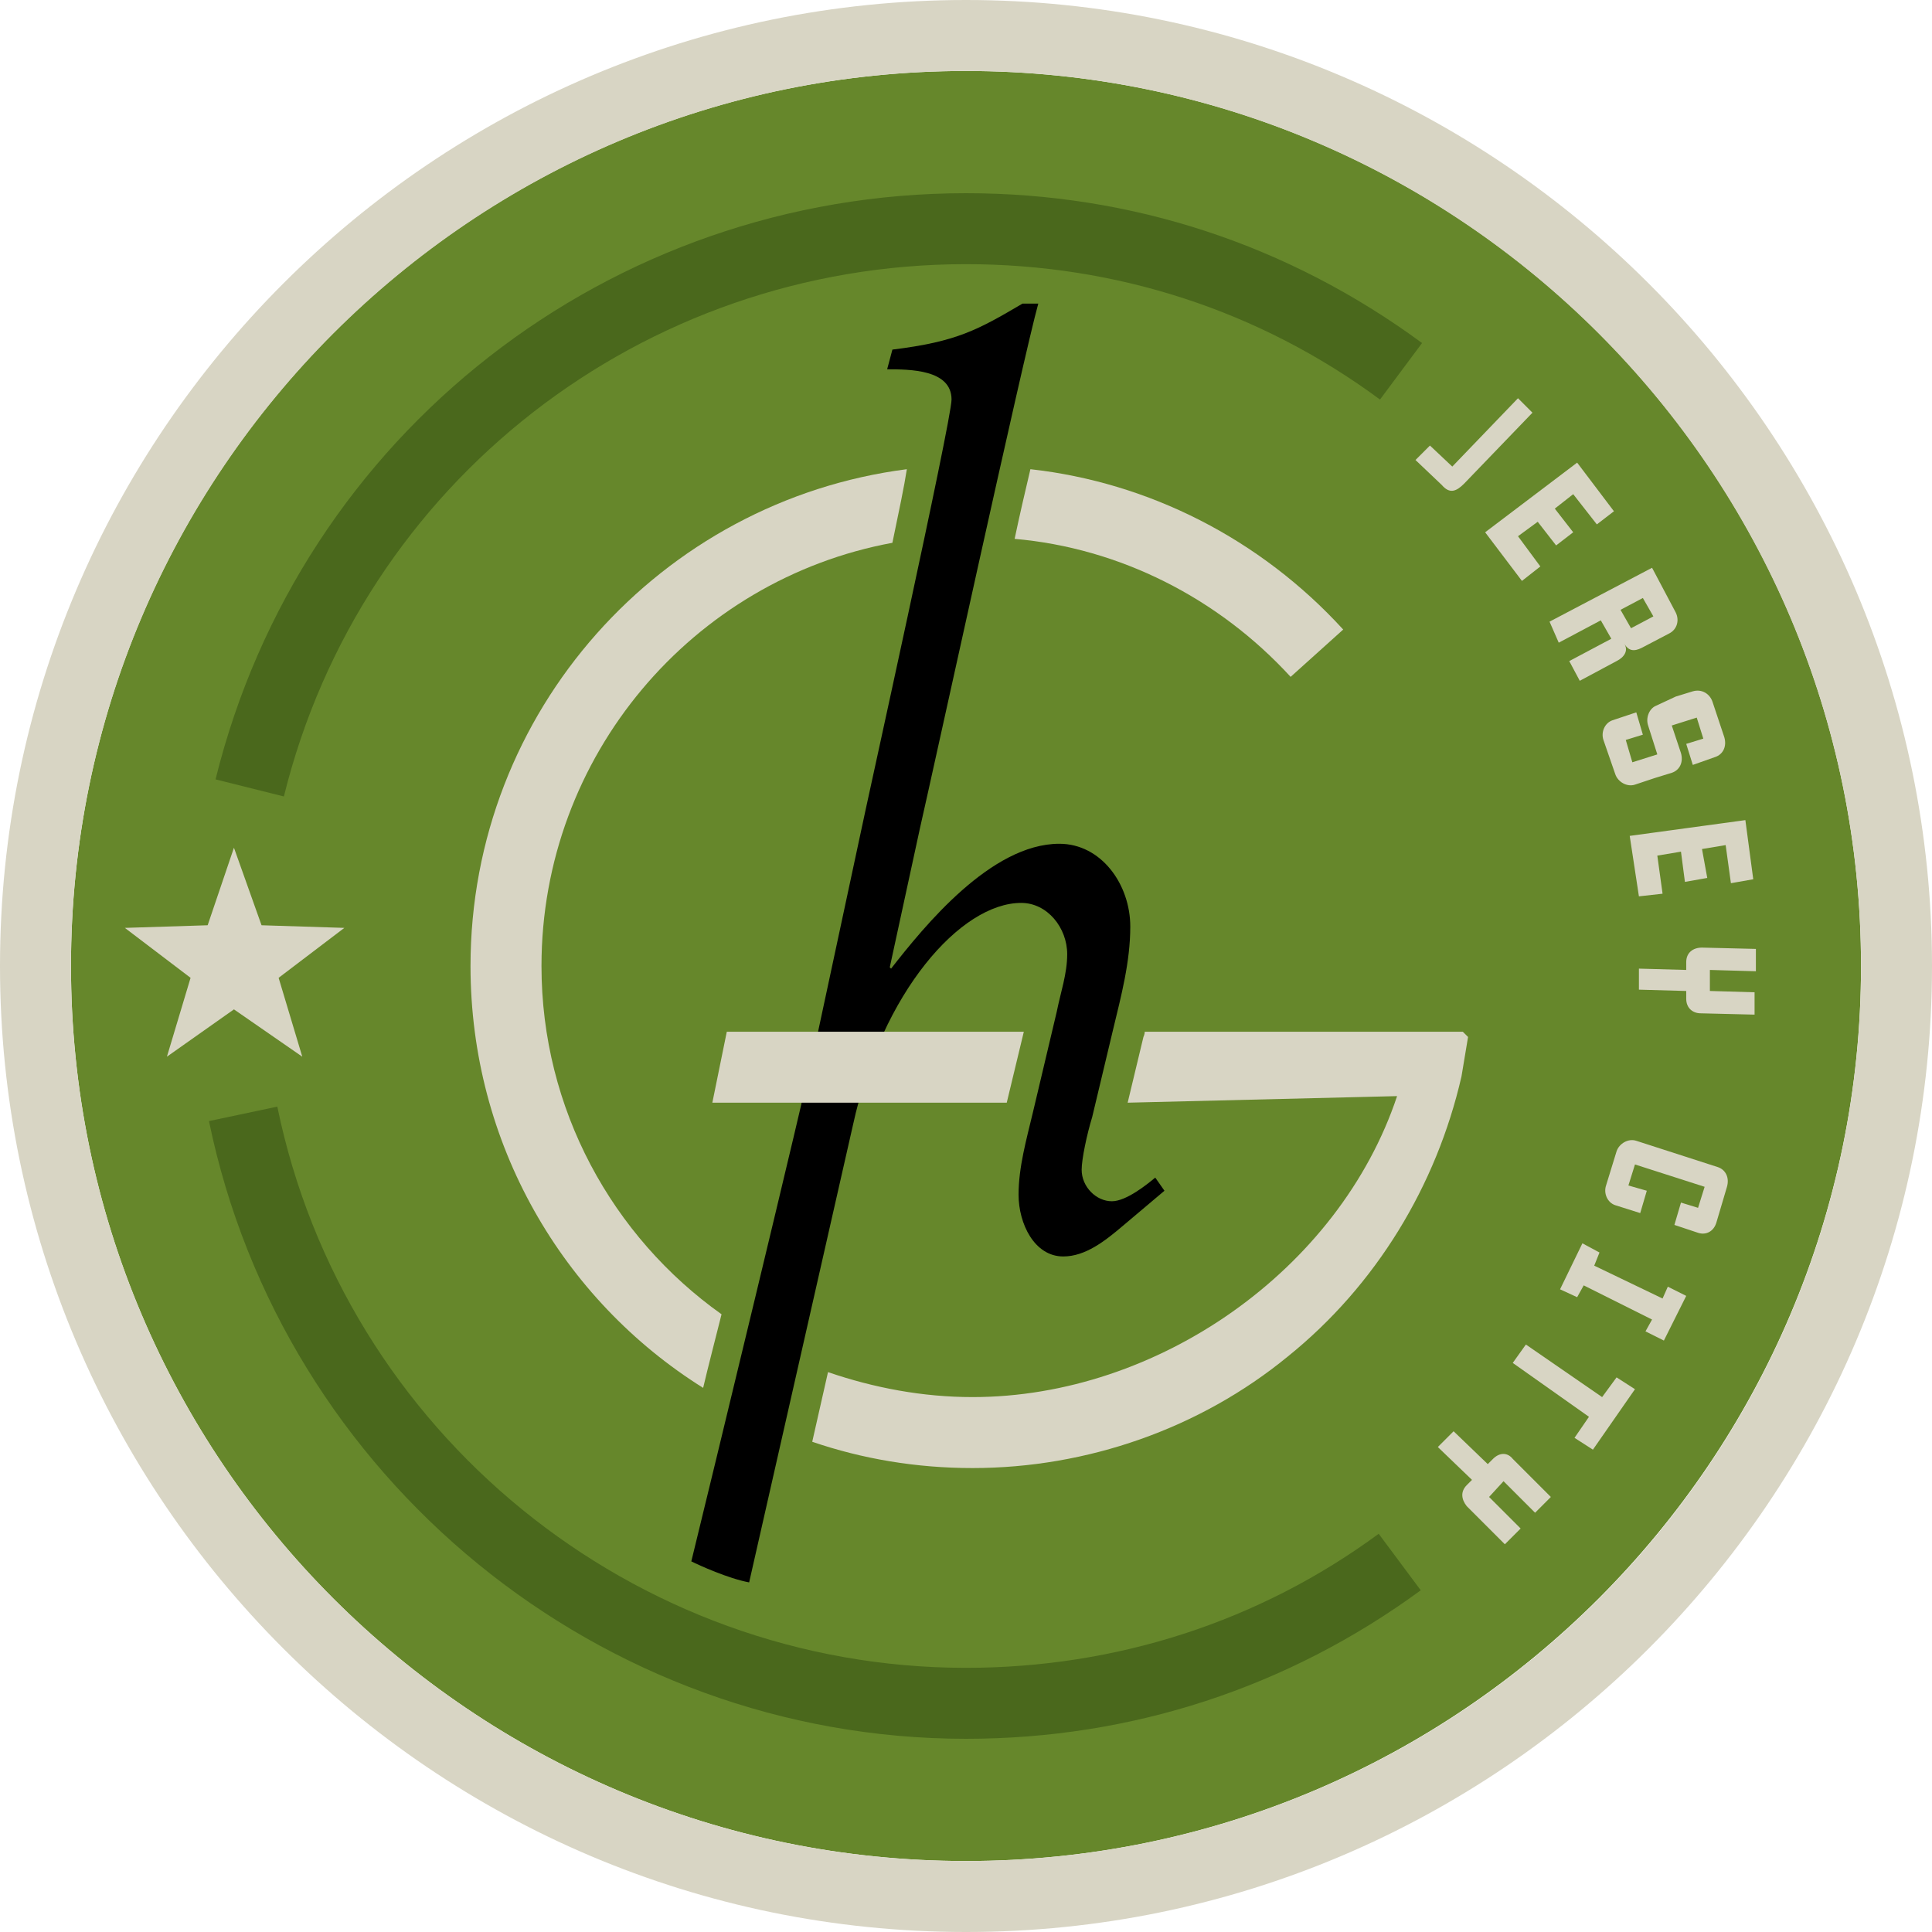 <?xml version="1.0" encoding="utf-8"?>
<!-- Generator: Adobe Illustrator 19.1.0, SVG Export Plug-In . SVG Version: 6.00 Build 0)  -->
<svg version="1.1" id="Layer_1" xmlns="http://www.w3.org/2000/svg" xmlns:xlink="http://www.w3.org/1999/xlink" x="0px" y="0px"
	 width="147px" height="147px" viewBox="0 0 147 147" enable-background="new 0 0 147 147" xml:space="preserve">
<path fill="#66872B" d="M73.5,5.4C35.9,5.4,5.4,35.9,5.4,73.5c0,37.6,30.6,68.1,68.1,68.1c37.6,0,68.1-30.6,68.1-68.1
	C141.6,35.9,111.1,5.4,73.5,5.4z"/>
<path fill="#D8D5C4" d="M73.5,0C33,0,0,33,0,73.5C0,114,33,147,73.5,147c40.5,0,73.5-33,73.5-73.5C147,33,114,0,73.5,0z M73.5,141.6
	c-37.6,0-68.1-30.6-68.1-68.1c0-37.6,30.6-68.1,68.1-68.1c37.6,0,68.1,30.6,68.1,68.1C141.6,111.1,111.1,141.6,73.5,141.6z"/>
<path d="M57,120.4c-1.6-0.3-3.8-1.3-4.4-1.6c1.3-5.3,8.4-34.6,9.6-40.1l3.3-15.4c0.3-1.5,6.9-31.3,6.9-32.9c0-2.3-3.2-2.3-4.9-2.3
	l0.4-1.5c4.9-0.6,6.5-1.5,9.9-3.5H79c-1.1,3.9-8.1,36-9,39.9l-2.3,10.6l0.1,0.1c2.5-3.2,7.6-9.5,12.8-9.5c3.2,0,5.4,3.1,5.4,6.3
	c0,2.7-0.7,5.3-1.3,7.8l-1.6,6.7c-0.4,1.3-0.8,3.2-0.8,4c0,1.3,1.1,2.4,2.3,2.4c1.1,0,2.7-1.3,3.3-1.8l0.7,1l-3.2,2.7
	c-1.3,1.1-2.8,2.3-4.5,2.3c-2.2,0-3.4-2.5-3.4-4.7c0-2.1,0.6-4.2,1.1-6.3l1.8-7.6c0.3-1.5,0.8-2.9,0.8-4.4c0-2-1.5-3.9-3.5-3.9
	c-4.6,0-10.6,6.8-12.8,16.9L57,120.4z"/>
<g>
	<path fill="#4A681C" d="M73.5,126.9c-25.3,0-47.3-17.9-52.4-42.7l-5.2,1.1c5.6,27.2,29.8,47,57.6,47c12.6,0,24.5-3.9,34.6-11.3
		l-3.2-4.3C95.8,123.4,84.9,126.9,73.5,126.9z"/>
	<path fill="#4A681C" d="M73.5,20.1c11.4,0,22.3,3.5,31.5,10.3l3.2-4.3C98,18.6,86.1,14.7,73.5,14.7c-27.1,0-50.6,18.3-57.1,44.6
		l5.2,1.3C27.5,36.7,48.9,20.1,73.5,20.1z"/>
</g>
<g>
	<path fill="#D8D5C4" d="M111.7,78.9l-0.4-0.4H87.1c0,0.2-0.1,0.4-0.1,0.4l-1.2,5l20.5-0.5c-4.4,13.2-18.2,22.9-32.3,22.9
		c-3.8,0-7.5-0.7-11-1.9l-1.2,5.3c3.8,1.3,7.9,2,12.2,2c8.7,0,17.3-3,24-8.5c6.7-5.4,11.3-13,13.2-21.3L111.7,78.9z"/>
	<path fill="#D8D5C4" d="M41.2,73.5c0-16,11.5-29.4,26.7-32.2c0.5-2.4,0.9-4.3,1.1-5.6c-18.7,2.4-33.2,18.4-33.2,37.8
		c0,13.5,7,25.4,17.7,32.1c0.4-1.7,0.9-3.6,1.4-5.6C46.6,94.1,41.2,84.4,41.2,73.5z"/>
	<path fill="#D8D5C4" d="M98.2,51.5l4-3.6C95.9,41,87.4,36.7,78.4,35.7c-0.4,1.7-0.8,3.4-1.2,5.3C85.2,41.7,92.7,45.5,98.2,51.5z"/>
	<polygon fill="#D8D5C4" points="54.2,83.9 76.6,83.9 77.9,78.5 55.3,78.5 	"/>
	<path fill="#D8D5C4" d="M111.4,36.8l5.2-5.4l-1.1-1.1l-5,5.2l-1.7-1.6l-1.1,1.1l2,1.9C110.3,37.6,110.8,37.4,111.4,36.8z"/>
	<polygon fill="#D8D5C4" points="115.8,44.2 117.2,43.1 115.5,40.8 117,39.7 118.4,41.5 119.7,40.5 118.3,38.7 119.7,37.6 
		121.5,39.9 122.8,38.9 120,35.2 113,40.5 	"/>
	<path fill="#D8D5C4" d="M118.6,48.9l3.2-1.7l0.8,1.4l-3.2,1.7l0.8,1.5l2.8-1.5c0.6-0.3,0.9-0.8,0.6-1.3c0.3,0.5,0.7,0.6,1.3,0.3
		l2.1-1.1c0.6-0.3,0.8-1,0.5-1.6l-1.8-3.4l-7.8,4.1L118.6,48.9z M125,45.5l0.8,1.4l-1.7,0.9l-0.8-1.4L125,45.5z"/>
	<path fill="#D8D5C4" d="M126,53.7c-0.5,0.2-0.8,0.9-0.6,1.5l0.7,2.2l-1.9,0.6l-0.5-1.7l1.3-0.4l-0.5-1.7l-1.8,0.6
		c-0.6,0.2-0.9,0.9-0.7,1.5l0.9,2.6c0.2,0.6,0.9,1,1.5,0.8l1.5-0.5l1.3-0.4c0.6-0.2,0.9-0.8,0.7-1.5l-0.7-2.1l1.9-0.6l0.5,1.6
		l-1.3,0.4l0.5,1.6l1.7-0.6c0.6-0.2,0.9-0.8,0.7-1.5l-0.9-2.7c-0.2-0.6-0.8-1-1.5-0.8l-1.3,0.4L126,53.7z"/>
	<polygon fill="#D8D5C4" points="124.7,68.2 126.5,68 126.1,65.1 127.9,64.8 128.2,67.1 129.9,66.8 129.5,64.6 131.3,64.3 
		131.7,67.2 133.4,66.9 132.8,62.4 124,63.6 	"/>
	<path fill="#D8D5C4" d="M133.6,73.9l0-1.7l-4.1-0.1c-0.7,0-1.2,0.4-1.2,1.1l0,0.6l-3.6-0.1l0,1.6l3.6,0.1l0,0.6
		c0,0.7,0.5,1.1,1.1,1.1l4.1,0.1l0-1.7l-3.4-0.1l0-1.6L133.6,73.9z"/>
	<path fill="#D8D5C4" d="M130.7,88.8l-6.2-2c-0.6-0.2-1.3,0.2-1.5,0.8l-0.8,2.6c-0.2,0.6,0.1,1.3,0.7,1.5l1.9,0.6l0.5-1.7l-1.4-0.4
		l0.5-1.6l5.3,1.7l-0.5,1.6l-1.3-0.4l-0.5,1.7l1.8,0.6c0.6,0.2,1.2-0.1,1.4-0.8l0.8-2.7C131.6,89.6,131.3,89,130.7,88.8z"/>
	<polygon fill="#D8D5C4" points="126.5,98.8 121.3,96.3 121.7,95.3 120.4,94.6 118.7,98.1 120,98.7 120.5,97.8 125.7,100.4 
		125.2,101.3 126.6,102 128.3,98.6 126.9,97.9 	"/>
	<polygon fill="#D8D5C4" points="121.9,106.3 116.1,102.3 115.1,103.7 120.9,107.8 119.8,109.4 121.2,110.3 124.4,105.7 123,104.8 	
		"/>
	<path fill="#D8D5C4" d="M113.6,111l-0.4,0.4l-2.6-2.5l-1.2,1.2l2.6,2.5l-0.4,0.4c-0.5,0.5-0.4,1.1,0,1.6l2.9,2.9l1.2-1.2l-2.4-2.4
		l1.1-1.2l2.4,2.4l1.2-1.2l-2.9-2.9C114.7,110.5,114.1,110.5,113.6,111z"/>
	<polygon fill="#D8D5C4" points="19.9,70.4 17.8,64.5 15.8,70.4 9.5,70.6 14.5,74.4 12.7,80.4 17.8,76.8 23,80.4 21.2,74.4 
		26.2,70.6 	"/>
</g>
<g>
</g>
<g>
</g>
<g>
</g>
<g>
</g>
<g>
</g>
<g>
</g>
</svg>
